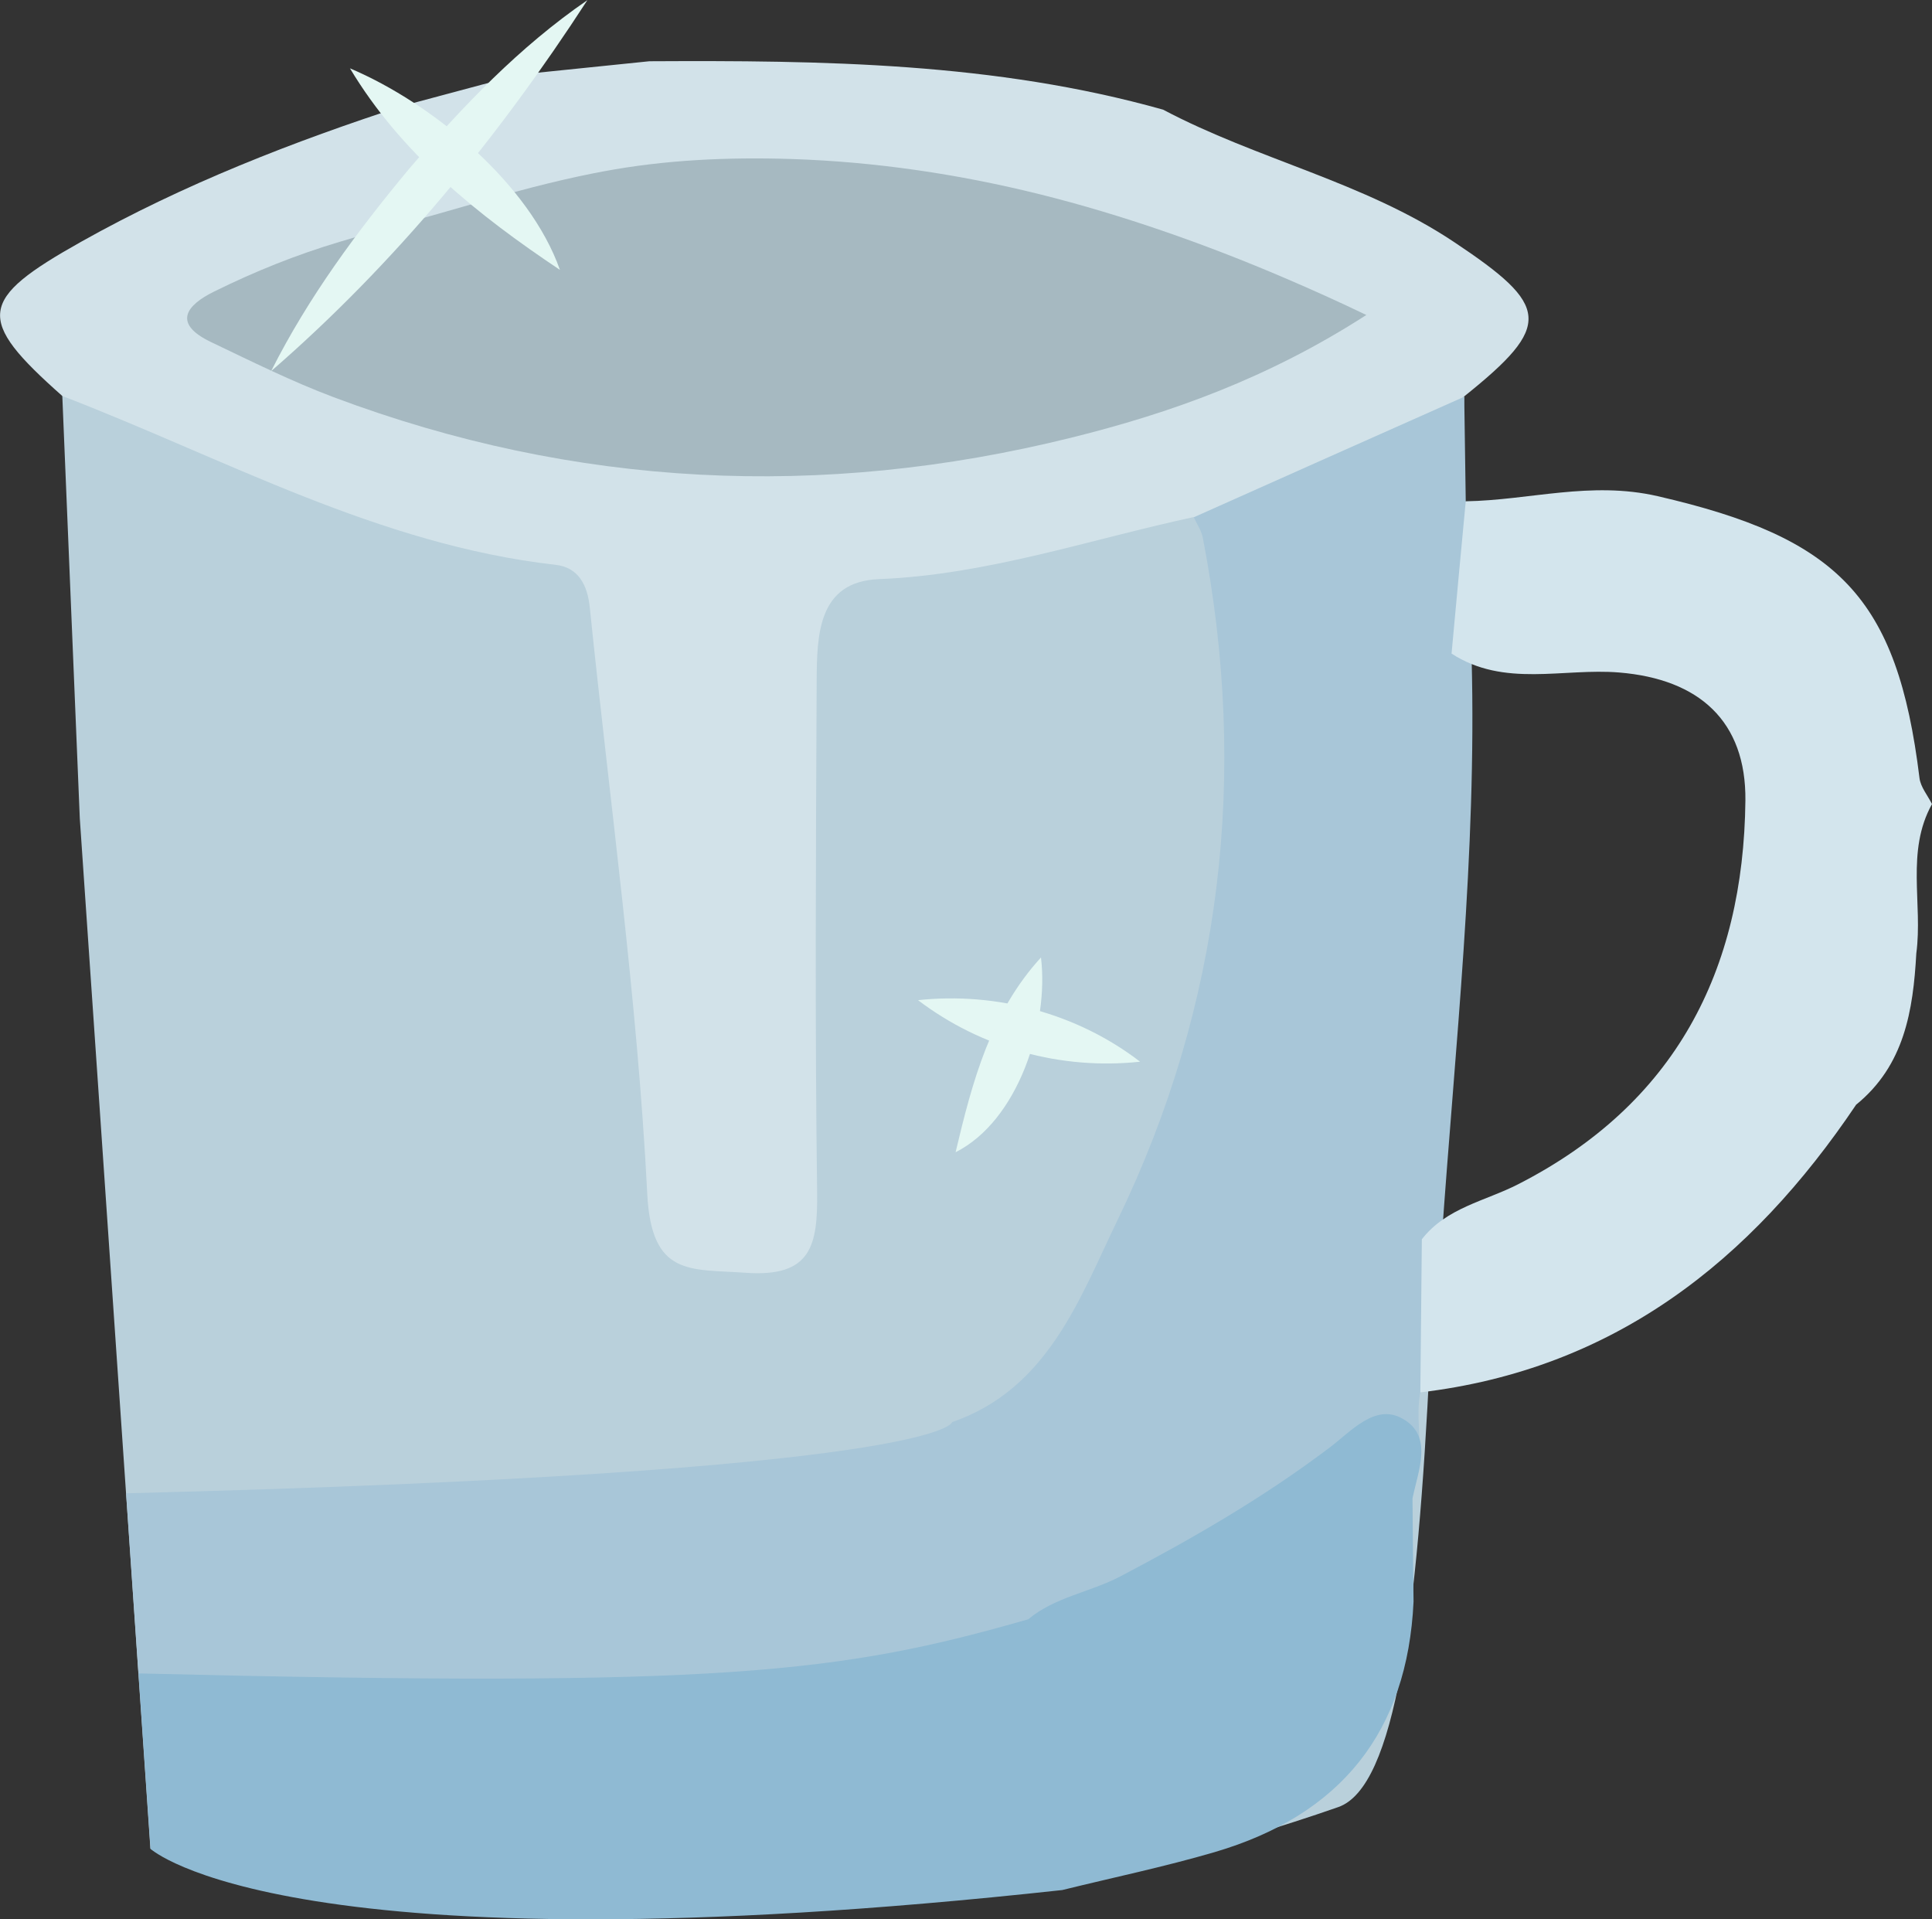 <?xml version="1.0" encoding="UTF-8"?>
<svg id="Layer_1" xmlns="http://www.w3.org/2000/svg" viewBox="0 0 128.08 127.22">
  <rect x="0" y="0" width="128.08" height="127.22" fill="#333333" stroke="none"/>
  <defs>
    <style>
      .cls-1 {
        fill: #8fbad3;
      }

      .cls-2 {
        fill: #a8c6d8;
      }

      .cls-3 {
        fill: #b9d0db;
      }

      .cls-4 {
        fill: #d2e2e9;
      }

      .cls-5 {
        fill: #a6b9c1;
      }

      .cls-6 {
        fill: #e4f7f3;
      }

      .cls-7 {
        fill: #d3e5ed;
      }
    </style>
  </defs>
  <path class="cls-3" d="M78.8,33.68c-7.37.16-14.28,2.94-21.56,3.72-2.55.27-3.65,2.68-4.19,5.08-.44,1.96-.38,3.97-.38,5.97,0,.69,0,1.38,0,2.06l-10.1,6.5c-.46-4.9-1-9.78-1.82-14.65-.64-3.76-2.17-6.08-6.05-6.81-8.4-1.58-16.33-4.55-24.01-8.28-1.99-.97-4.1-2.49-6.56-1.04.39,9.34.77,18.68,1.16,28.02l4.68,68.29s10.65,8.06,60.01,2.73c0,0,11.16-2.82,18.74-5.48,7.59-2.65,5.82-45.27,8.35-93.51-6.6,3.23-18.26,7.39-18.26,7.39Z"/>
  <path class="cls-4" d="M34.37,4.95c3.17-.32,5.92-.61,8.68-.89,11.46-.06,22.9.07,34.06,3.21,6.25,3.31,13.3,4.78,19.28,8.77,6.37,4.24,6.57,5.52.66,10.25-5.15,4.53-10.96,7.57-17.93,7.99-6.92,1.49-13.65,3.82-20.85,4.11-4.06.16-4.11,3.72-4.13,6.74-.05,11.3-.12,22.59.03,33.89.04,3.5-.35,5.67-4.75,5.35-3.66-.26-6.23.28-6.51-5.22-.66-12.99-2.48-25.92-3.81-38.87-.15-1.47-.73-2.67-2.28-2.84-11.73-1.33-21.93-7.05-32.69-11.19-5.78-5.12-5.6-6.38,1.26-10.23,6.81-3.82,14.05-6.64,21.48-9.05l7.51-2.01Z"/>
  <path class="cls-2" d="M67.33,108.25c7.94-2.16,14.65-6.61,21.3-11.23,1.16-.81,2.02-2.86,3.57-2.18,1.83.8.56,2.97.99,4.48,1.65-2.16.5-4.7.97-7.02,2.24-3.11,1.35-6.65,1.41-10.07.89-12.84,2.33-25.65,1.99-38.56-.38-3.47,2-7.05-.39-10.44-.03-2.31-.07-4.62-.1-6.93-5.98,2.66-11.96,5.32-17.93,7.99.21.45.51.89.6,1.36,3.03,15.69,1.27,30.93-5.66,45.24-2.47,5.1-4.58,11.18-10.96,13.38,0,0-.34,3.35-54.76,4.72l.82,11.95s28.77,4.39,58.16-2.68Z"/>
  <path class="cls-7" d="M96.23,43.32c.31-3.36.62-6.73.94-10.09,4.23-.07,8.28-1.36,12.72-.34,11.97,2.76,15.89,6.67,17.36,18.68.07.6.54,1.15.83,1.73-1.75,3.15-.6,6.61-1.04,9.9-.21,3.79-.79,7.43-3.99,10.03-6.98,10.38-16.07,17.55-28.89,19.07.03-3.38.07-6.77.1-10.15,1.63-2.1,4.21-2.53,6.39-3.65,10.39-5.31,14.94-14.13,15.06-25.44.05-5.25-3.06-8.04-8.36-8.48-3.72-.31-7.63,1.02-11.13-1.26Z"/>
  <path class="cls-5" d="M39.39,11.48c.19-.04.38-.07.57-.11,4.13-.78,8.31-.96,12.5-.83,5.56.18,11.09,1,16.48,2.34s10.96,3.29,16.21,5.54c1.83.78,3.64,1.6,5.43,2.46-6.52,4.2-13,6.51-19.59,8.14-16.5,4.09-32.87,3.32-48.87-2.69-2.77-1.04-5.44-2.37-8.12-3.65-2.58-1.23-1.67-2.44.21-3.36,2.69-1.33,5.43-2.43,8.31-3.29,2.87-.86,5.76-1.62,8.64-2.46,2.71-.8,5.45-1.54,8.22-2.09Z"/>
  <path class="cls-1" d="M92.94,94.02c-1.79-.98-3.37.86-4.77,1.92-4.37,3.31-9.08,6.03-13.92,8.57-1.97,1.03-4.35,1.37-6.08,2.83-12.48,3.58-20.33,4.54-58.99,3.59l.8,11.63s9.07,8.34,60.44,2.73c3.37-.83,6.77-1.54,10.09-2.51q12.6-3.7,13.2-16.61c-.03-2.28-.05-4.56-.07-6.84.38-1.87,1.4-4.15-.68-5.3Z"/>
  <path class="cls-6" d="M17.99,24.57c2.46-4.88,5.68-9.23,9.15-13.4,3.53-4.12,7.29-8.06,11.8-11.16-5.89,9.08-12.76,17.47-20.94,24.57h0Z"/>
  <path class="cls-6" d="M23.2,4.53c5.48,2.32,11.9,7.64,13.92,13.36-5.42-3.62-10.53-7.7-13.92-13.36h0Z"/>
  <path class="cls-6" d="M60.86,66.3c5.19-.56,10.58.89,14.72,4.08-5.24.56-10.52-.89-14.72-4.08h0Z"/>
  <path class="cls-6" d="M69.01,63.47c.54,4.4-1.49,10.81-5.66,12.91,1.11-4.69,2.33-9.27,5.66-12.91h0Z"/>
</svg>